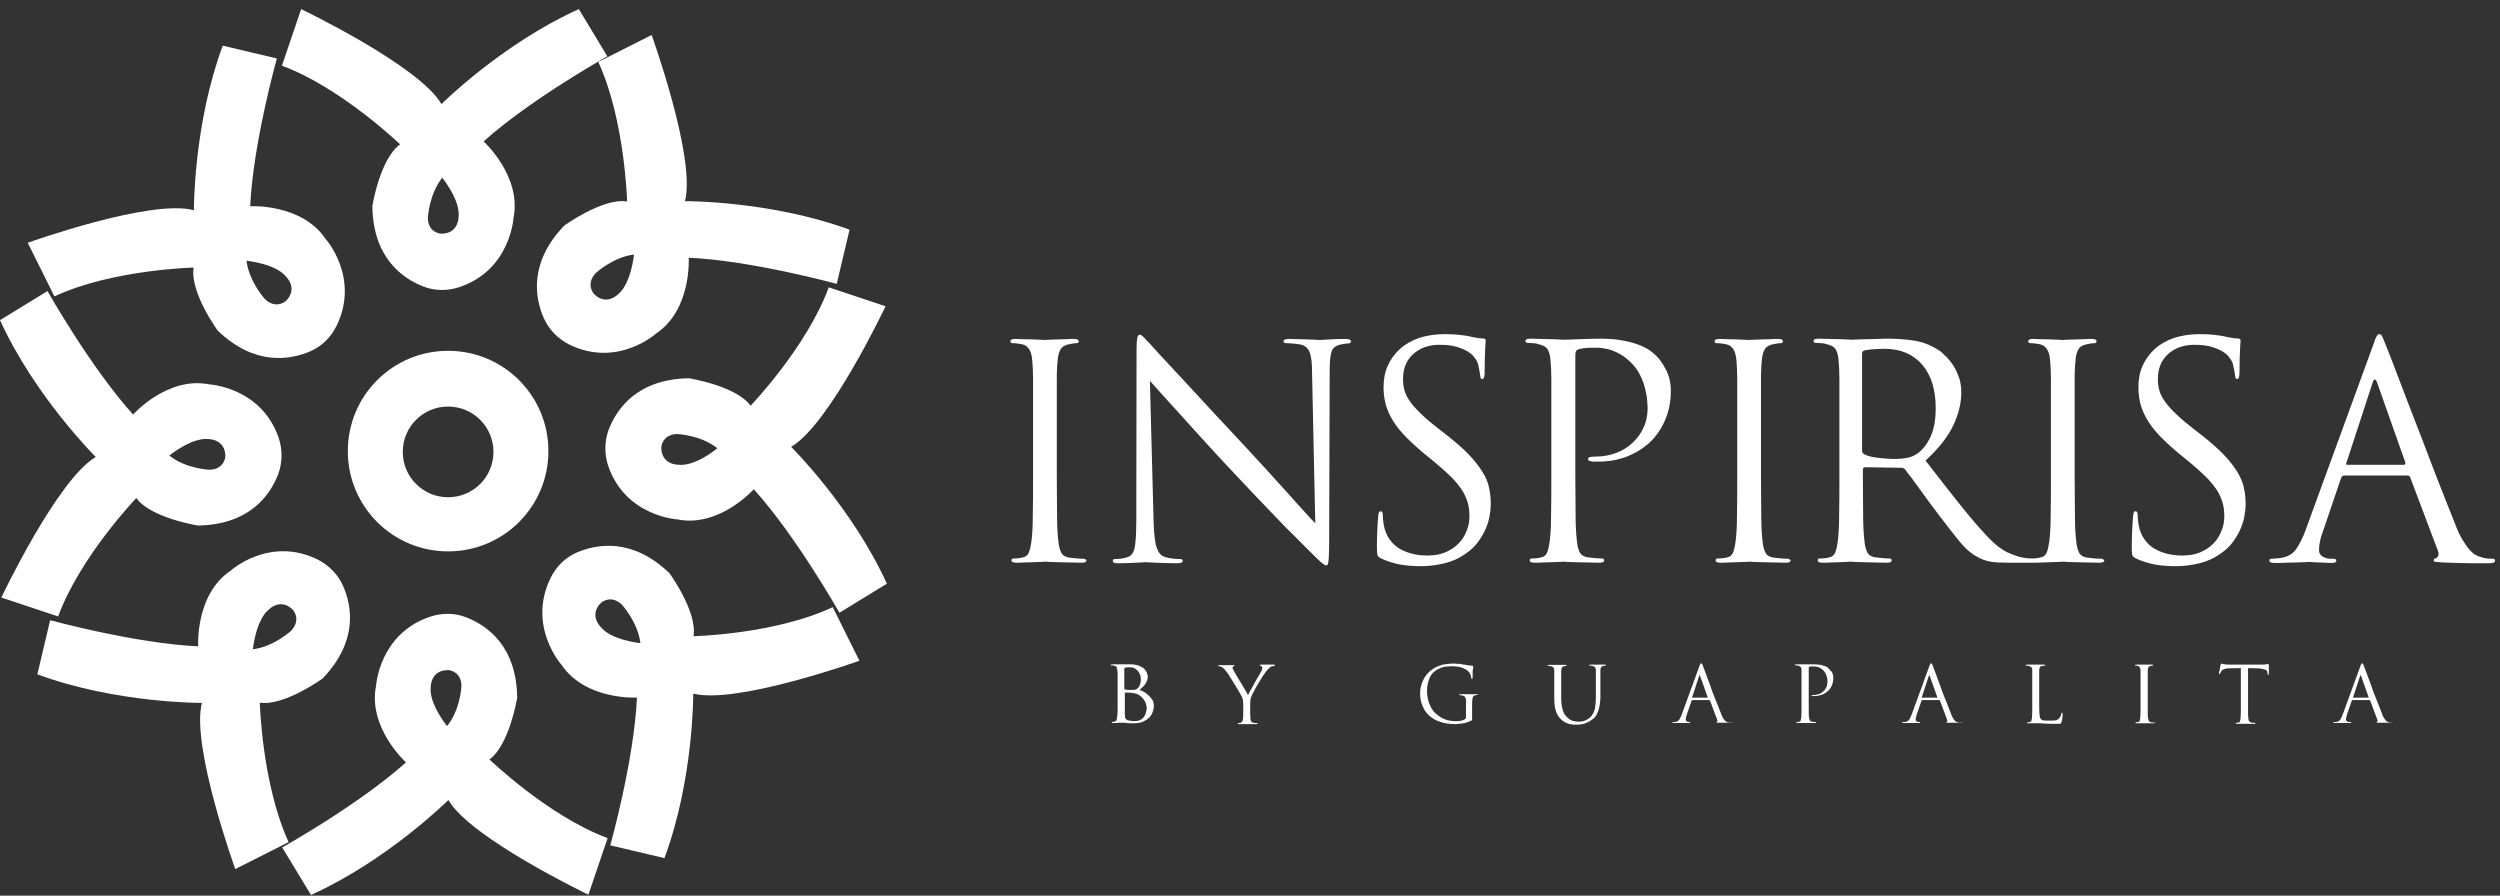 <svg width="254" height="91" viewBox="0 0 254 91" fill="none" xmlns="http://www.w3.org/2000/svg">
<rect x="0" y="0" width="254" height="91" fill="#333333" stroke="none"/>
<path d="M52.547 70.899C52.493 65.642 49.485 63.555 47.425 62.742C46.233 62.254 44.905 62.254 43.686 62.661C38.537 64.395 38.211 69.653 38.211 69.653C37.344 73.934 41.247 77.457 41.247 77.457C36.477 81.739 28.672 86.102 28.672 86.102L31.599 90.926C39.404 87.403 45.556 81.279 45.556 81.279C47.778 85.154 59.783 90.899 59.783 90.899L61.734 85.154C55.691 82.905 49.729 77.159 49.729 77.159C51.761 75.696 52.547 70.899 52.547 70.899ZM45.42 73.772C45.42 73.772 43.523 71.441 43.767 69.734C43.767 69.734 43.767 68.081 45.529 68.081C45.529 68.081 46.856 68.135 46.883 69.68C46.883 69.68 46.802 72.064 45.42 73.772Z" fill="white"/>
<path d="M37.832 20.926C37.886 26.184 40.894 28.27 42.954 29.084C44.146 29.571 45.474 29.571 46.694 29.165C51.843 27.43 52.168 22.173 52.168 22.173C53.035 17.891 49.133 14.368 49.133 14.368C53.902 10.086 61.707 5.723 61.707 5.723L58.808 0.926C51.003 4.449 44.851 10.574 44.851 10.574C42.602 6.672 30.596 0.926 30.596 0.926L28.645 6.672C34.688 8.921 40.65 14.666 40.65 14.666C38.591 16.157 37.832 20.926 37.832 20.926ZM44.932 18.054C44.932 18.054 46.829 20.384 46.585 22.092C46.585 22.092 46.585 23.745 44.824 23.745C44.824 23.745 43.496 23.691 43.469 22.146C43.469 22.146 43.577 19.761 44.932 18.054Z" fill="white"/>
<path d="M26.396 71.387C28.889 71.766 32.791 68.921 32.791 68.921C36.423 65.127 35.745 61.523 34.851 59.517C34.336 58.352 33.388 57.403 32.249 56.834C27.344 54.449 23.442 57.972 23.442 57.972C19.81 60.411 20.136 65.669 20.136 65.669C13.713 65.371 5.095 63.013 5.095 63.013L3.794 68.514C11.816 71.468 20.515 71.414 20.515 71.414C19.377 75.777 23.902 88.297 23.902 88.297L29.323 85.56C26.613 79.653 26.396 71.387 26.396 71.387ZM27.344 61.902C27.344 61.902 28.509 60.709 29.756 61.956C29.756 61.956 30.65 62.905 29.593 64.07C29.593 64.07 27.859 65.696 25.691 65.967C25.691 65.967 25.989 62.959 27.344 61.902Z" fill="white"/>
<path d="M63.713 20.466C61.219 20.086 57.317 22.932 57.317 22.932C53.686 26.726 54.363 30.33 55.258 32.336C55.772 33.501 56.721 34.449 57.859 35.018C62.764 37.403 66.667 33.88 66.667 33.88C70.298 31.441 69.973 26.184 69.973 26.184C76.396 26.482 85.013 28.84 85.013 28.84L86.314 23.338C78.293 20.384 69.594 20.439 69.594 20.439C70.732 16.075 66.206 3.555 66.206 3.555L60.786 6.292C63.496 12.173 63.713 20.466 63.713 20.466ZM62.764 29.924C62.764 29.924 61.599 31.116 60.352 29.869C60.352 29.869 59.458 28.921 60.515 27.756C60.515 27.756 62.249 26.13 64.417 25.858C64.417 25.858 64.119 28.867 62.764 29.924Z" fill="white"/>
<path d="M0.136 60.709L5.908 62.634C8.13 56.563 13.848 50.601 13.848 50.601C15.312 52.634 20.108 53.392 20.108 53.392C25.366 53.311 27.425 50.303 28.238 48.243C28.699 47.051 28.726 45.723 28.32 44.504C26.558 39.355 21.301 39.056 21.301 39.056C16.992 38.189 13.523 42.119 13.523 42.119C9.214 37.349 4.824 29.571 4.824 29.571L0 32.525C3.55 40.303 9.729 46.428 9.729 46.428C5.827 48.704 0.136 60.709 0.136 60.709ZM21.22 44.612C21.22 44.612 22.873 44.612 22.9 46.346C22.9 46.346 22.846 47.674 21.301 47.728C21.301 47.728 18.916 47.647 17.209 46.292C17.182 46.292 19.512 44.395 21.22 44.612Z" fill="white"/>
<path d="M89.973 31.116L84.201 29.192C81.978 35.262 76.26 41.224 76.26 41.224C74.797 39.192 70 38.433 70 38.433C64.743 38.514 62.683 41.523 61.87 43.582C61.409 44.775 61.382 46.102 61.789 47.322C63.55 52.471 68.808 52.769 68.808 52.769C73.089 53.636 76.585 49.707 76.585 49.707C80.894 54.476 85.285 62.254 85.285 62.254L90.108 59.3C86.558 51.523 80.379 45.398 80.379 45.398C84.282 43.148 89.973 31.116 89.973 31.116ZM68.862 47.214C68.862 47.214 67.209 47.214 67.182 45.479C67.182 45.479 67.236 44.151 68.781 44.097C68.781 44.097 71.165 44.178 72.873 45.533C72.927 45.533 70.596 47.457 68.862 47.214Z" fill="white"/>
<path d="M19.675 27.186C19.268 29.68 22.114 33.582 22.114 33.582C25.881 37.214 29.485 36.563 31.518 35.696C32.71 35.181 33.631 34.26 34.2 33.094C36.585 28.189 33.089 24.287 33.089 24.287C30.65 20.655 25.42 20.953 25.42 20.953C25.718 14.531 28.13 5.94 28.13 5.94L22.629 4.639C19.648 12.661 19.702 21.36 19.702 21.36C15.339 20.168 2.818 24.666 2.818 24.666L5.528 30.113C11.382 27.376 19.675 27.186 19.675 27.186ZM29.106 28.162C29.106 28.162 30.298 29.327 29.052 30.574C29.052 30.574 28.103 31.468 26.938 30.411C26.938 30.411 25.312 28.65 25.041 26.482C25.068 26.509 28.076 26.78 29.106 28.162Z" fill="white"/>
<path d="M70.461 64.639C70.867 62.146 68.022 58.243 68.022 58.243C64.255 54.612 60.65 55.262 58.618 56.13C57.425 56.644 56.504 57.566 55.935 58.731C53.55 63.636 57.046 67.539 57.046 67.539C59.485 71.17 64.716 70.872 64.716 70.872C64.417 77.295 62.005 85.886 62.005 85.886L67.507 87.186C70.488 79.165 70.434 70.466 70.434 70.466C74.797 71.604 87.317 67.132 87.317 67.132L84.607 61.685C78.753 64.449 70.461 64.639 70.461 64.639ZM61.003 63.663C61.003 63.663 59.81 62.498 61.057 61.252C61.057 61.252 62.005 60.357 63.171 61.414C63.171 61.414 64.797 63.176 65.068 65.344C65.041 65.344 62.06 65.046 61.003 63.663Z" fill="white"/>
<path d="M45.529 35.642C39.892 35.642 35.339 40.195 35.339 45.831C35.339 51.468 39.892 56.021 45.529 56.021C51.165 56.021 55.718 51.468 55.718 45.831C55.718 40.195 51.165 35.642 45.529 35.642ZM45.529 50.52C42.981 50.52 40.921 48.46 40.921 45.913C40.921 43.365 42.981 41.306 45.529 41.306C48.076 41.306 50.136 43.365 50.136 45.913C50.136 48.46 48.076 50.52 45.529 50.52Z" fill="white"/>
<path d="M110.054 56.766C109.919 56.766 109.702 56.766 109.431 56.739C109.16 56.712 108.916 56.685 108.699 56.658C108.238 56.604 107.94 56.414 107.805 56.116C107.669 55.818 107.561 55.438 107.534 55.005C107.453 54.354 107.398 53.487 107.398 52.349C107.398 51.211 107.371 49.937 107.371 48.474V43.189C107.371 42.024 107.371 41.075 107.371 40.316C107.371 39.585 107.371 38.989 107.371 38.528C107.371 38.067 107.371 37.715 107.398 37.444C107.398 37.173 107.425 36.929 107.453 36.685C107.48 36.17 107.588 35.764 107.751 35.493C107.913 35.222 108.184 35.059 108.591 34.978C108.78 34.951 108.916 34.923 109.024 34.896C109.133 34.896 109.241 34.869 109.35 34.869C109.512 34.869 109.593 34.815 109.593 34.68C109.593 34.517 109.431 34.436 109.106 34.436C108.889 34.436 108.618 34.436 108.293 34.463C107.967 34.463 107.669 34.49 107.371 34.49C107.073 34.49 106.802 34.517 106.585 34.517C106.341 34.517 106.206 34.544 106.179 34.544C106.152 34.544 106.016 34.544 105.772 34.517C105.528 34.517 105.284 34.49 104.986 34.49C104.688 34.49 104.363 34.463 104.011 34.463C103.658 34.463 103.387 34.436 103.144 34.436C102.818 34.436 102.656 34.517 102.656 34.68C102.656 34.788 102.737 34.869 102.9 34.869C103.008 34.869 103.144 34.869 103.333 34.896C103.523 34.923 103.686 34.951 103.848 34.978C104.471 35.113 104.824 35.682 104.878 36.658C104.905 36.902 104.905 37.146 104.932 37.417C104.932 37.688 104.959 38.04 104.959 38.501C104.959 38.962 104.959 39.558 104.959 40.289C104.959 41.021 104.959 41.997 104.959 43.162V48.447C104.959 49.883 104.959 51.184 104.932 52.322C104.932 53.46 104.878 54.354 104.797 54.978C104.742 55.411 104.661 55.791 104.553 56.089C104.444 56.387 104.228 56.577 103.929 56.631C103.794 56.658 103.631 56.712 103.469 56.712C103.306 56.739 103.171 56.739 103.008 56.739C102.845 56.739 102.764 56.794 102.764 56.929C102.764 57.092 102.927 57.173 103.252 57.173C103.469 57.173 103.74 57.173 104.065 57.146C104.39 57.146 104.688 57.119 104.986 57.119C105.284 57.119 105.555 57.092 105.772 57.092C106.016 57.092 106.125 57.065 106.179 57.065C106.206 57.065 106.341 57.065 106.585 57.092C106.802 57.092 107.1 57.119 107.453 57.119C107.805 57.119 108.184 57.146 108.618 57.146C109.051 57.146 109.458 57.173 109.892 57.173C110.217 57.173 110.379 57.092 110.379 56.929C110.298 56.821 110.217 56.766 110.054 56.766Z" fill="white"/>
<path d="M181.599 56.766C181.463 56.766 181.247 56.766 180.976 56.739C180.705 56.712 180.461 56.685 180.244 56.658C179.783 56.604 179.485 56.414 179.35 56.116C179.214 55.818 179.106 55.438 179.079 55.005C178.997 54.354 178.943 53.487 178.943 52.349C178.943 51.211 178.916 49.937 178.916 48.474V43.189C178.916 42.024 178.916 41.075 178.916 40.316C178.916 39.585 178.916 38.989 178.916 38.528C178.916 38.067 178.916 37.715 178.943 37.444C178.943 37.173 178.97 36.929 178.997 36.685C179.024 36.17 179.133 35.764 179.295 35.493C179.458 35.222 179.729 35.059 180.135 34.978C180.325 34.951 180.461 34.923 180.569 34.896C180.677 34.896 180.786 34.869 180.894 34.869C181.057 34.869 181.138 34.815 181.138 34.68C181.138 34.517 180.976 34.436 180.65 34.436C180.434 34.436 180.163 34.436 179.837 34.463C179.512 34.463 179.214 34.49 178.916 34.49C178.618 34.49 178.347 34.517 178.13 34.517C177.886 34.517 177.751 34.544 177.724 34.544C177.696 34.544 177.561 34.544 177.317 34.517C177.073 34.517 176.829 34.49 176.531 34.49C176.233 34.49 175.908 34.463 175.555 34.463C175.203 34.463 174.932 34.436 174.688 34.436C174.363 34.436 174.2 34.517 174.2 34.68C174.2 34.788 174.282 34.869 174.444 34.869C174.553 34.869 174.688 34.869 174.878 34.896C175.068 34.923 175.23 34.951 175.393 34.978C176.016 35.113 176.368 35.682 176.423 36.658C176.45 36.902 176.45 37.146 176.477 37.417C176.477 37.688 176.504 38.04 176.504 38.501C176.504 38.962 176.504 39.558 176.504 40.289C176.504 41.021 176.504 41.997 176.504 43.162V48.447C176.504 49.883 176.504 51.184 176.477 52.322C176.477 53.46 176.423 54.354 176.341 54.978C176.287 55.411 176.206 55.791 176.097 56.089C175.989 56.387 175.772 56.577 175.474 56.631C175.339 56.658 175.176 56.712 175.013 56.712C174.851 56.739 174.715 56.739 174.553 56.739C174.39 56.739 174.309 56.794 174.309 56.929C174.309 57.092 174.471 57.173 174.797 57.173C175.013 57.173 175.284 57.173 175.61 57.146C175.935 57.146 176.233 57.119 176.531 57.119C176.829 57.119 177.1 57.092 177.317 57.092C177.561 57.092 177.696 57.065 177.724 57.065C177.751 57.065 177.886 57.065 178.13 57.092C178.374 57.092 178.645 57.119 178.997 57.119C179.35 57.119 179.729 57.146 180.163 57.146C180.596 57.146 181.003 57.173 181.436 57.173C181.761 57.173 181.924 57.092 181.924 56.929C181.816 56.821 181.761 56.766 181.599 56.766Z" fill="white"/>
<path d="M213.469 56.766C213.333 56.766 213.116 56.766 212.845 56.739C212.574 56.712 212.331 56.685 212.114 56.658C211.653 56.604 211.355 56.414 211.219 56.116C211.084 55.818 210.976 55.438 210.948 55.005C210.867 54.354 210.813 53.487 210.813 52.349C210.813 51.211 210.786 49.937 210.786 48.474V43.189C210.786 42.024 210.786 41.075 210.786 40.316C210.786 39.585 210.786 38.989 210.786 38.528C210.786 38.067 210.786 37.715 210.813 37.444C210.813 37.173 210.84 36.929 210.867 36.685C210.894 36.17 211.003 35.764 211.165 35.493C211.328 35.222 211.599 35.059 212.005 34.978C212.195 34.951 212.331 34.923 212.439 34.896C212.547 34.896 212.656 34.869 212.764 34.869C212.927 34.869 213.008 34.815 213.008 34.68C213.008 34.517 212.845 34.436 212.52 34.436C212.303 34.436 212.032 34.436 211.707 34.463C211.382 34.463 211.084 34.49 210.786 34.49C210.488 34.49 210.217 34.517 210 34.517C209.756 34.517 209.621 34.544 209.593 34.544C209.566 34.544 209.431 34.544 209.187 34.517C208.943 34.517 208.699 34.49 208.401 34.49C208.103 34.49 207.778 34.463 207.425 34.463C207.073 34.463 206.802 34.436 206.558 34.436C206.233 34.436 206.07 34.517 206.07 34.68C206.07 34.788 206.152 34.869 206.314 34.869C206.423 34.869 206.558 34.869 206.748 34.896C206.938 34.923 207.1 34.951 207.263 34.978C207.886 35.113 208.238 35.682 208.293 36.658C208.32 36.902 208.32 37.146 208.347 37.417C208.347 37.688 208.374 38.04 208.374 38.501C208.374 38.962 208.374 39.558 208.374 40.289C208.374 41.021 208.374 41.997 208.374 43.162V48.447C208.374 49.883 208.374 51.184 208.347 52.322C208.347 53.46 208.293 54.354 208.211 54.978C208.157 55.411 208.076 55.791 207.967 56.089C207.859 56.387 207.642 56.577 207.344 56.631C207.209 56.658 207.046 56.712 206.883 56.712C206.775 56.739 206.667 56.739 206.558 56.739C206.477 56.739 206.396 56.739 206.314 56.739C206.125 56.739 205.881 56.712 205.583 56.658C205.203 56.604 204.688 56.441 204.065 56.17C203.442 55.899 202.71 55.357 201.897 54.49C201.003 53.541 200.054 52.43 199.024 51.13C197.994 49.829 196.856 48.392 195.637 46.794C196.992 45.547 197.913 44.354 198.455 43.216C198.997 42.078 199.268 40.967 199.268 39.829C199.268 39.314 199.187 38.826 199.051 38.392C198.889 37.959 198.726 37.552 198.509 37.227C198.293 36.875 198.076 36.604 197.832 36.333C197.588 36.089 197.371 35.899 197.209 35.737C196.396 35.167 195.528 34.788 194.58 34.625C193.631 34.463 192.656 34.409 191.707 34.409C191.463 34.409 191.165 34.409 190.813 34.436C190.461 34.436 190.081 34.463 189.702 34.463C189.322 34.463 188.997 34.49 188.699 34.49C188.401 34.49 188.211 34.517 188.13 34.517C188.103 34.517 187.967 34.517 187.724 34.49C187.48 34.49 187.209 34.463 186.883 34.463C186.558 34.463 186.206 34.436 185.826 34.436C185.447 34.436 185.095 34.409 184.742 34.409C184.417 34.409 184.255 34.49 184.255 34.653C184.255 34.761 184.336 34.842 184.499 34.842C184.634 34.842 184.824 34.842 185.013 34.869C185.23 34.869 185.393 34.896 185.501 34.951C186.016 35.059 186.341 35.222 186.504 35.493C186.667 35.764 186.775 36.143 186.802 36.658C186.829 36.902 186.829 37.146 186.856 37.417C186.856 37.688 186.883 38.04 186.883 38.501C186.883 38.962 186.883 39.558 186.883 40.289C186.883 41.021 186.883 41.997 186.883 43.162V48.447C186.883 49.883 186.883 51.184 186.856 52.322C186.856 53.46 186.802 54.354 186.721 54.978C186.667 55.411 186.585 55.791 186.477 56.089C186.368 56.387 186.152 56.577 185.854 56.631C185.718 56.658 185.555 56.712 185.393 56.712C185.23 56.739 185.095 56.739 184.932 56.739C184.77 56.739 184.688 56.794 184.688 56.929C184.688 57.092 184.851 57.173 185.176 57.173C185.393 57.173 185.664 57.173 185.989 57.146C186.314 57.146 186.612 57.119 186.91 57.119C187.209 57.119 187.561 57.092 187.995 57.065C188.022 57.065 188.157 57.065 188.401 57.092C188.645 57.092 188.916 57.119 189.268 57.119C189.621 57.119 190 57.146 190.434 57.146C190.867 57.146 191.274 57.173 191.707 57.173C192.032 57.173 192.195 57.092 192.195 56.929C192.195 56.821 192.114 56.739 191.951 56.739C191.816 56.739 191.599 56.739 191.328 56.712C191.057 56.685 190.813 56.658 190.596 56.631C190.135 56.577 189.837 56.387 189.702 56.089C189.566 55.791 189.458 55.411 189.431 54.978C189.35 54.327 189.295 53.46 189.295 52.322C189.295 51.184 189.268 49.91 189.268 48.447V47.715C189.268 47.552 189.35 47.471 189.485 47.471L193.198 47.525C193.333 47.525 193.469 47.579 193.577 47.715C193.713 47.905 193.902 48.176 194.173 48.501C194.417 48.826 194.688 49.205 194.986 49.612C195.284 50.018 195.583 50.425 195.908 50.886C196.233 51.319 196.558 51.753 196.883 52.186C197.751 53.325 198.482 54.273 199.079 55.005C199.675 55.737 200.298 56.279 200.948 56.604C201.328 56.821 201.761 56.983 202.222 57.065C202.683 57.146 203.333 57.173 204.173 57.173H206.314C206.423 57.173 206.504 57.173 206.585 57.173C206.612 57.173 206.639 57.173 206.667 57.173C206.883 57.173 207.154 57.173 207.48 57.146C207.805 57.146 208.103 57.119 208.401 57.119C208.699 57.119 208.97 57.092 209.187 57.092C209.431 57.092 209.539 57.065 209.593 57.065C209.621 57.065 209.756 57.065 210 57.092C210.217 57.092 210.515 57.119 210.867 57.119C211.219 57.119 211.599 57.146 212.032 57.146C212.466 57.146 212.873 57.173 213.306 57.173C213.631 57.173 213.794 57.092 213.794 56.929C213.686 56.821 213.631 56.766 213.469 56.766ZM194.824 46.062C194.471 46.306 194.119 46.468 193.713 46.523C193.306 46.604 192.927 46.631 192.574 46.631C191.924 46.631 191.274 46.577 190.65 46.495C190.027 46.414 189.621 46.279 189.404 46.143C189.268 46.062 189.187 45.953 189.187 45.791V35.953C189.187 35.764 189.268 35.655 189.431 35.601C189.593 35.574 189.864 35.52 190.217 35.493C190.569 35.466 190.976 35.438 191.463 35.438C193.089 35.438 194.363 35.98 195.284 37.037C196.206 38.094 196.667 39.585 196.667 41.455C196.667 42.593 196.504 43.569 196.152 44.354C195.799 45.113 195.366 45.682 194.824 46.062Z" fill="white"/>
<path d="M136.667 34.436C136.043 34.436 135.501 34.463 135.041 34.49C134.58 34.517 134.255 34.544 134.119 34.544C134.038 34.544 133.902 34.544 133.686 34.517C133.469 34.517 133.225 34.49 132.927 34.49C132.629 34.49 132.331 34.463 132.005 34.463C131.68 34.463 131.328 34.436 131.003 34.436C130.596 34.436 130.406 34.517 130.406 34.653C130.406 34.788 130.488 34.869 130.65 34.869C130.759 34.869 130.976 34.869 131.274 34.896C131.572 34.923 131.843 34.951 132.141 35.005C132.602 35.113 132.9 35.384 133.062 35.791C133.225 36.197 133.306 36.875 133.306 37.877L133.631 53.162C133.387 52.918 133.008 52.539 132.52 51.97C132.005 51.428 131.436 50.777 130.786 50.045C130.135 49.314 129.404 48.555 128.672 47.715C127.913 46.902 127.182 46.089 126.423 45.276C125.257 44.029 124.119 42.81 123.035 41.644C121.951 40.452 120.948 39.395 120.081 38.447C119.187 37.498 118.482 36.712 117.886 36.089C117.317 35.466 116.965 35.086 116.856 34.951C116.694 34.788 116.504 34.598 116.287 34.354C116.07 34.111 115.908 34.002 115.799 34.002C115.691 34.002 115.583 34.111 115.555 34.327C115.501 34.544 115.474 34.924 115.474 35.52L115.447 52.755C115.447 54.111 115.393 55.086 115.284 55.628C115.176 56.17 114.932 56.495 114.553 56.604C114.336 56.685 114.092 56.739 113.848 56.766C113.604 56.794 113.415 56.794 113.306 56.794C113.144 56.794 113.062 56.848 113.062 56.983C113.062 57.146 113.225 57.227 113.55 57.227C114.228 57.227 114.851 57.2 115.393 57.173C115.935 57.146 116.287 57.119 116.423 57.119C116.558 57.119 116.911 57.146 117.48 57.173C118.049 57.2 118.753 57.227 119.621 57.227C119.973 57.227 120.163 57.146 120.163 56.983C120.163 56.875 120.081 56.794 119.919 56.794C119.783 56.794 119.566 56.794 119.268 56.766C118.97 56.739 118.699 56.685 118.401 56.604C118.211 56.55 118.022 56.441 117.886 56.306C117.751 56.17 117.642 55.953 117.534 55.682C117.425 55.411 117.371 55.059 117.317 54.653C117.263 54.246 117.236 53.731 117.209 53.108L116.829 38.691C117.073 38.962 117.453 39.395 117.967 39.964C118.482 40.533 119.106 41.211 119.81 41.997C120.515 42.783 121.274 43.623 122.114 44.544C122.954 45.466 123.794 46.387 124.688 47.336C125.501 48.203 126.341 49.097 127.209 50.018C128.103 50.94 128.916 51.807 129.675 52.593C130.434 53.379 131.084 54.056 131.626 54.571C132.168 55.113 132.466 55.411 132.547 55.493C132.954 55.899 133.279 56.224 133.523 56.468C133.767 56.712 133.984 56.902 134.146 57.065C134.309 57.2 134.444 57.308 134.526 57.363C134.607 57.417 134.688 57.444 134.742 57.444C134.797 57.444 134.851 57.417 134.878 57.39C134.905 57.363 134.932 57.254 134.959 57.119C134.986 56.983 134.986 56.766 135.013 56.495C135.013 56.224 135.041 55.818 135.041 55.33L135.095 37.688C135.095 36.794 135.149 36.143 135.284 35.737C135.393 35.357 135.718 35.113 136.206 35.005C136.396 34.978 136.531 34.951 136.639 34.923C136.748 34.923 136.856 34.896 136.938 34.896C137.154 34.896 137.263 34.815 137.263 34.68C137.209 34.49 137.019 34.436 136.667 34.436Z" fill="white"/>
<path d="M150.623 47.959C150.298 47.417 149.837 46.821 149.268 46.224C148.699 45.628 147.967 44.978 147.073 44.273L146.233 43.623C145.501 43.054 144.905 42.566 144.444 42.105C143.984 41.672 143.604 41.265 143.306 40.858C143.035 40.479 142.818 40.1 142.71 39.72C142.602 39.341 142.547 38.962 142.547 38.528C142.547 37.417 142.9 36.577 143.604 35.953C144.309 35.33 145.203 35.032 146.233 35.032C146.91 35.032 147.48 35.086 147.94 35.222C148.401 35.357 148.78 35.52 149.079 35.682C149.377 35.872 149.593 36.035 149.729 36.224C149.864 36.414 149.973 36.523 150 36.604C150.108 36.766 150.19 37.01 150.244 37.336C150.325 37.661 150.352 37.932 150.379 38.094C150.406 38.203 150.406 38.311 150.434 38.392C150.461 38.474 150.515 38.501 150.623 38.501C150.759 38.501 150.84 38.257 150.84 37.796C150.84 36.766 150.867 36.008 150.894 35.493C150.921 34.978 150.948 34.68 150.948 34.598C150.948 34.463 150.84 34.382 150.65 34.382C150.542 34.382 150.406 34.382 150.244 34.354C150.081 34.327 149.864 34.3 149.593 34.246C149.214 34.138 148.808 34.083 148.347 34.029C147.886 33.975 147.371 33.948 146.802 33.948C145.826 33.948 144.986 34.083 144.2 34.327C143.442 34.598 142.791 34.951 142.249 35.438C141.707 35.926 141.301 36.495 141.003 37.146C140.705 37.796 140.569 38.555 140.569 39.341C140.569 39.856 140.623 40.371 140.732 40.858C140.84 41.346 141.03 41.861 141.328 42.403C141.626 42.945 142.005 43.487 142.52 44.056C143.035 44.625 143.686 45.222 144.471 45.899L145.826 47.01C146.477 47.552 147.019 48.04 147.453 48.474C147.886 48.907 148.238 49.341 148.509 49.747C148.78 50.154 148.97 50.587 149.106 51.021C149.241 51.455 149.295 51.943 149.295 52.457C149.295 52.945 149.214 53.433 149.024 53.894C148.835 54.382 148.591 54.815 148.238 55.167C147.886 55.547 147.453 55.845 146.91 56.089C146.368 56.333 145.745 56.441 145.013 56.441C144.499 56.441 144.011 56.387 143.55 56.279C143.062 56.17 142.629 55.98 142.222 55.764C141.816 55.52 141.463 55.194 141.192 54.815C140.921 54.436 140.705 53.948 140.596 53.379C140.569 53.162 140.542 52.945 140.515 52.755C140.515 52.566 140.488 52.403 140.488 52.268C140.488 52.051 140.406 51.943 140.271 51.943C140.135 51.943 140.054 52.105 140.027 52.43C140 52.674 139.973 53.081 139.946 53.623C139.919 54.192 139.892 54.842 139.892 55.601C139.892 56.008 139.919 56.279 139.946 56.387C139.973 56.523 140.108 56.631 140.325 56.739C140.948 57.037 141.599 57.227 142.276 57.363C142.954 57.471 143.658 57.525 144.363 57.525C145.176 57.525 145.989 57.417 146.775 57.227C147.561 57.037 148.266 56.712 148.916 56.252C149.431 55.899 149.864 55.493 150.19 55.032C150.515 54.571 150.786 54.138 150.976 53.65C151.165 53.189 151.301 52.755 151.355 52.322C151.436 51.888 151.463 51.536 151.463 51.238C151.463 50.642 151.409 50.073 151.274 49.504C151.192 49.07 150.976 48.501 150.623 47.959Z" fill="white"/>
<path d="M227.317 47.959C226.992 47.417 226.531 46.821 225.962 46.224C225.393 45.628 224.661 44.978 223.767 44.273L222.927 43.623C222.195 43.054 221.599 42.566 221.138 42.105C220.677 41.672 220.298 41.265 220 40.858C219.729 40.479 219.512 40.1 219.404 39.72C219.295 39.341 219.241 38.962 219.241 38.528C219.241 37.417 219.593 36.577 220.298 35.953C221.003 35.33 221.897 35.032 222.927 35.032C223.604 35.032 224.173 35.086 224.634 35.222C225.095 35.357 225.474 35.52 225.772 35.682C226.07 35.872 226.287 36.035 226.423 36.224C226.558 36.414 226.667 36.523 226.694 36.604C226.802 36.766 226.883 37.01 226.938 37.336C227.019 37.661 227.046 37.932 227.073 38.094C227.1 38.203 227.1 38.311 227.127 38.392C227.154 38.474 227.209 38.501 227.317 38.501C227.452 38.501 227.534 38.257 227.534 37.796C227.534 36.766 227.561 36.008 227.588 35.493C227.615 34.978 227.642 34.68 227.642 34.598C227.642 34.463 227.534 34.382 227.344 34.382C227.236 34.382 227.1 34.382 226.938 34.354C226.775 34.327 226.558 34.3 226.287 34.246C225.908 34.138 225.501 34.083 225.041 34.029C224.58 33.975 224.065 33.948 223.496 33.948C222.52 33.948 221.68 34.083 220.894 34.327C220.135 34.598 219.485 34.951 218.943 35.438C218.401 35.926 217.994 36.495 217.696 37.146C217.398 37.796 217.263 38.555 217.263 39.341C217.263 39.856 217.317 40.371 217.425 40.858C217.534 41.346 217.723 41.861 218.022 42.403C218.32 42.945 218.699 43.487 219.214 44.056C219.729 44.625 220.379 45.222 221.165 45.899L222.52 47.01C223.171 47.552 223.713 48.04 224.146 48.474C224.58 48.907 224.932 49.341 225.203 49.747C225.474 50.154 225.664 50.587 225.799 51.021C225.935 51.455 225.989 51.943 225.989 52.457C225.989 52.945 225.908 53.433 225.718 53.894C225.528 54.382 225.284 54.815 224.932 55.167C224.58 55.547 224.146 55.845 223.604 56.089C223.062 56.333 222.439 56.441 221.707 56.441C221.192 56.441 220.705 56.387 220.244 56.279C219.756 56.17 219.322 55.98 218.916 55.764C218.509 55.52 218.157 55.194 217.886 54.815C217.615 54.436 217.398 53.948 217.29 53.379C217.263 53.162 217.236 52.945 217.209 52.755C217.209 52.566 217.181 52.403 217.181 52.268C217.181 52.051 217.1 51.943 216.965 51.943C216.829 51.943 216.748 52.105 216.721 52.43C216.694 52.674 216.667 53.081 216.639 53.623C216.612 54.192 216.585 54.842 216.585 55.601C216.585 56.008 216.612 56.279 216.639 56.387C216.667 56.523 216.802 56.631 217.019 56.739C217.642 57.037 218.293 57.227 218.97 57.363C219.648 57.471 220.352 57.525 221.057 57.525C221.87 57.525 222.683 57.417 223.469 57.227C224.255 57.037 224.959 56.712 225.61 56.252C226.125 55.899 226.558 55.493 226.883 55.032C227.209 54.571 227.48 54.138 227.669 53.65C227.859 53.189 227.994 52.755 228.049 52.322C228.13 51.888 228.157 51.536 228.157 51.238C228.157 50.642 228.103 50.073 227.967 49.504C227.886 49.07 227.642 48.501 227.317 47.959Z" fill="white"/>
<path d="M168.266 36.143C168.157 36.035 167.967 35.872 167.724 35.682C167.48 35.493 167.154 35.303 166.694 35.113C166.26 34.924 165.718 34.761 165.041 34.625C164.39 34.49 163.577 34.409 162.656 34.409C161.951 34.409 161.219 34.436 160.488 34.463C159.756 34.49 159.214 34.517 158.862 34.517C158.808 34.517 158.645 34.517 158.428 34.49C158.184 34.49 157.913 34.463 157.588 34.463C157.263 34.463 156.91 34.436 156.531 34.436C156.152 34.436 155.799 34.409 155.474 34.409C155.149 34.409 154.986 34.49 154.986 34.653C154.986 34.761 155.068 34.842 155.23 34.842C155.366 34.842 155.555 34.842 155.745 34.869C155.962 34.869 156.125 34.896 156.233 34.951C156.748 35.059 157.073 35.222 157.236 35.493C157.398 35.764 157.507 36.143 157.534 36.658C157.561 36.902 157.561 37.146 157.588 37.417C157.588 37.688 157.615 38.04 157.615 38.501C157.615 38.962 157.615 39.558 157.615 40.289C157.615 41.021 157.615 41.997 157.615 43.162V48.447C157.615 49.883 157.615 51.184 157.588 52.322C157.588 53.46 157.534 54.354 157.453 54.978C157.398 55.411 157.317 55.791 157.209 56.089C157.1 56.387 156.883 56.577 156.585 56.631C156.45 56.658 156.287 56.712 156.125 56.712C155.962 56.739 155.826 56.739 155.664 56.739C155.501 56.739 155.42 56.794 155.42 56.929C155.42 57.092 155.583 57.173 155.908 57.173C156.125 57.173 156.396 57.173 156.721 57.146C157.046 57.146 157.344 57.119 157.642 57.119C157.94 57.119 158.211 57.092 158.428 57.092C158.645 57.092 158.78 57.065 158.78 57.065C158.808 57.065 158.943 57.065 159.187 57.092C159.404 57.092 159.702 57.119 160.054 57.119C160.406 57.119 160.786 57.146 161.219 57.146C161.653 57.146 162.06 57.173 162.493 57.173C162.818 57.173 162.981 57.092 162.981 56.929C162.981 56.821 162.9 56.739 162.737 56.739C162.602 56.739 162.385 56.739 162.114 56.712C161.843 56.685 161.599 56.658 161.382 56.631C160.921 56.577 160.623 56.387 160.488 56.089C160.352 55.791 160.244 55.411 160.217 54.978C160.135 54.327 160.081 53.46 160.081 52.322C160.081 51.184 160.054 49.91 160.054 48.447V36.089C160.054 35.764 160.135 35.574 160.298 35.52C160.434 35.466 160.623 35.411 160.867 35.384C161.084 35.357 161.355 35.33 161.599 35.33C161.789 35.33 162.032 35.33 162.331 35.33C162.629 35.33 162.954 35.384 163.333 35.466C163.713 35.547 164.092 35.709 164.499 35.926C164.905 36.143 165.312 36.441 165.718 36.848C166.125 37.254 166.423 37.661 166.639 38.121C166.856 38.555 167.019 38.989 167.127 39.422C167.236 39.856 167.317 40.235 167.344 40.587C167.371 40.94 167.398 41.238 167.398 41.482C167.398 42.186 167.263 42.837 166.992 43.433C166.721 44.029 166.341 44.544 165.881 44.978C165.42 45.411 164.878 45.764 164.228 46.008C163.577 46.252 162.9 46.387 162.168 46.387C161.843 46.387 161.626 46.414 161.518 46.441C161.409 46.468 161.355 46.55 161.355 46.658C161.355 46.739 161.382 46.794 161.463 46.821C161.545 46.848 161.599 46.875 161.68 46.875C161.761 46.902 161.87 46.902 162.005 46.902C162.141 46.902 162.249 46.902 162.331 46.902C163.387 46.902 164.39 46.739 165.284 46.387C166.179 46.035 166.965 45.547 167.642 44.923C168.293 44.3 168.808 43.541 169.187 42.647C169.566 41.753 169.756 40.804 169.756 39.72C169.756 38.907 169.593 38.203 169.268 37.579C168.943 36.956 168.618 36.468 168.266 36.143Z" fill="white"/>
<path d="M253.225 56.766C253.062 56.766 252.873 56.766 252.656 56.739C252.439 56.712 252.222 56.658 252.005 56.577C251.843 56.55 251.68 56.468 251.49 56.36C251.301 56.252 251.111 56.089 250.894 55.845C250.677 55.601 250.461 55.276 250.19 54.842C249.919 54.409 249.675 53.867 249.431 53.216C249.133 52.457 248.753 51.509 248.293 50.344C247.832 49.205 247.371 47.986 246.883 46.712C246.396 45.438 245.908 44.138 245.393 42.837C244.878 41.536 244.444 40.344 244.011 39.233C243.604 38.148 243.252 37.227 242.954 36.468C242.656 35.709 242.466 35.249 242.385 35.032C242.195 34.571 242.087 34.273 242.005 34.138C241.924 34.002 241.843 33.948 241.734 33.948C241.626 33.948 241.545 34.029 241.463 34.165C241.382 34.3 241.247 34.625 241.084 35.14L234.255 53.84C233.984 54.598 233.658 55.249 233.306 55.764C232.954 56.279 232.439 56.577 231.734 56.685C231.626 56.712 231.463 56.712 231.274 56.739C231.084 56.739 230.948 56.766 230.84 56.766C230.65 56.766 230.569 56.821 230.569 56.956C230.569 57.119 230.759 57.2 231.138 57.2C231.49 57.2 231.87 57.2 232.222 57.173C232.574 57.173 232.927 57.146 233.252 57.146C233.577 57.146 233.848 57.119 234.092 57.119C234.336 57.119 234.471 57.092 234.553 57.092C234.634 57.092 234.77 57.092 234.959 57.119C235.149 57.119 235.366 57.146 235.583 57.146C235.799 57.146 236.043 57.173 236.287 57.173C236.531 57.173 236.748 57.2 236.91 57.2C237.209 57.2 237.371 57.119 237.371 56.956C237.371 56.848 237.263 56.766 237.073 56.766H236.748C236.477 56.766 236.233 56.685 235.989 56.55C235.745 56.414 235.61 56.197 235.61 55.899C235.61 55.33 235.745 54.653 236.043 53.894L237.859 48.555C237.913 48.392 238.022 48.311 238.157 48.311H244.607C244.715 48.311 244.824 48.365 244.878 48.501L247.669 55.899C247.778 56.143 247.778 56.333 247.723 56.468C247.669 56.604 247.588 56.685 247.48 56.712C247.344 56.739 247.263 56.821 247.263 56.929C247.263 57.037 247.344 57.092 247.507 57.092C247.669 57.092 247.886 57.119 248.157 57.146C248.672 57.173 249.187 57.173 249.702 57.2C250.217 57.2 250.677 57.227 251.111 57.227C251.545 57.227 251.924 57.227 252.222 57.227C252.52 57.227 252.737 57.227 252.873 57.227C253.035 57.227 253.171 57.2 253.306 57.173C253.415 57.146 253.496 57.065 253.496 56.983C253.523 56.821 253.415 56.766 253.225 56.766ZM244.228 47.227H238.482C238.374 47.227 238.32 47.146 238.401 47.01L241.057 38.88C241.192 38.447 241.355 38.447 241.518 38.88L244.39 47.01C244.39 47.146 244.336 47.227 244.228 47.227Z" fill="white"/>
<path d="M116.721 70.669C116.585 70.533 116.422 70.425 116.26 70.317C116.097 70.235 115.935 70.154 115.772 70.1C115.88 70.018 115.989 69.91 116.07 69.829C116.179 69.72 116.26 69.639 116.341 69.531C116.422 69.422 116.477 69.287 116.531 69.178C116.585 69.043 116.612 68.907 116.612 68.745C116.612 68.636 116.585 68.528 116.531 68.365C116.477 68.23 116.395 68.094 116.26 67.959C116.124 67.823 115.962 67.742 115.718 67.634C115.501 67.552 115.203 67.498 114.878 67.498C114.688 67.498 114.498 67.498 114.336 67.498C114.173 67.498 114.038 67.498 113.929 67.498C113.929 67.498 113.875 67.498 113.821 67.498C113.767 67.498 113.685 67.498 113.577 67.498C113.496 67.498 113.387 67.498 113.279 67.498C113.17 67.498 113.062 67.498 112.981 67.498C112.899 67.498 112.845 67.525 112.845 67.552C112.845 67.579 112.872 67.606 112.899 67.606C112.927 67.606 112.981 67.606 113.035 67.606C113.089 67.606 113.143 67.606 113.17 67.634C113.306 67.661 113.387 67.688 113.441 67.769C113.469 67.85 113.496 67.959 113.523 68.094C113.523 68.148 113.523 68.23 113.55 68.284C113.55 68.365 113.55 68.447 113.55 68.582C113.55 68.718 113.55 68.853 113.55 69.043C113.55 69.233 113.55 69.476 113.55 69.775V71.157C113.55 71.536 113.55 71.888 113.55 72.186C113.55 72.485 113.523 72.701 113.496 72.864C113.469 72.972 113.469 73.081 113.441 73.162C113.414 73.243 113.36 73.298 113.279 73.298C113.252 73.298 113.198 73.325 113.143 73.325C113.089 73.325 113.062 73.352 113.008 73.352C112.954 73.352 112.954 73.379 112.954 73.406C112.954 73.46 113.008 73.46 113.089 73.46C113.17 73.46 113.225 73.46 113.333 73.46C113.414 73.46 113.496 73.46 113.604 73.433C113.685 73.433 113.767 73.433 113.821 73.433C113.875 73.433 113.929 73.433 113.929 73.433C113.956 73.433 114.011 73.433 114.119 73.433C114.227 73.433 114.336 73.433 114.471 73.46C114.607 73.46 114.742 73.487 114.878 73.487C115.013 73.487 115.122 73.487 115.176 73.487C115.528 73.487 115.826 73.433 116.07 73.352C116.314 73.243 116.531 73.108 116.721 72.945C116.883 72.783 117.019 72.593 117.1 72.376C117.181 72.159 117.235 71.943 117.235 71.726C117.235 71.509 117.181 71.292 117.1 71.129C116.992 70.967 116.856 70.804 116.721 70.669ZM114.254 67.905C114.254 67.877 114.282 67.85 114.363 67.823C114.444 67.823 114.498 67.796 114.58 67.796C114.661 67.796 114.715 67.796 114.769 67.796C114.986 67.796 115.149 67.823 115.284 67.905C115.42 67.986 115.555 68.094 115.637 68.203C115.718 68.311 115.799 68.447 115.853 68.609C115.908 68.772 115.908 68.907 115.908 69.07C115.908 69.26 115.88 69.422 115.826 69.558C115.772 69.693 115.691 69.802 115.609 69.91C115.528 69.991 115.42 70.073 115.311 70.073C115.203 70.1 115.04 70.1 114.796 70.1C114.634 70.1 114.525 70.1 114.444 70.073C114.363 70.073 114.309 70.046 114.282 70.046C114.254 70.046 114.227 70.018 114.227 69.964V67.905H114.254ZM116.341 72.647C116.26 72.81 116.179 72.918 116.043 73.027C115.935 73.108 115.799 73.189 115.664 73.216C115.528 73.243 115.393 73.27 115.257 73.27C115.176 73.27 115.067 73.27 114.932 73.243C114.796 73.243 114.661 73.189 114.553 73.162C114.498 73.135 114.444 73.108 114.417 73.081C114.39 73.054 114.363 73.027 114.336 72.972C114.309 72.945 114.309 72.891 114.309 72.81C114.309 72.756 114.309 72.674 114.282 72.566C114.282 72.539 114.282 72.457 114.282 72.349C114.282 72.241 114.282 72.078 114.282 71.915C114.282 71.753 114.282 71.59 114.282 71.4C114.282 71.211 114.282 71.048 114.282 70.886V70.425C114.282 70.398 114.309 70.371 114.336 70.371C114.363 70.371 114.417 70.371 114.471 70.371C114.525 70.371 114.607 70.371 114.661 70.371C114.715 70.371 114.796 70.371 114.851 70.371C114.905 70.371 114.959 70.371 114.986 70.398C115.095 70.425 115.203 70.425 115.311 70.452C115.447 70.479 115.555 70.506 115.718 70.615C115.88 70.723 116.016 70.831 116.124 70.967C116.233 71.103 116.314 71.211 116.368 71.346C116.422 71.482 116.45 71.617 116.477 71.726C116.504 71.861 116.504 71.943 116.504 72.051C116.45 72.268 116.422 72.485 116.341 72.647Z" fill="white"/>
<path d="M129.431 67.525C129.403 67.525 129.322 67.525 129.241 67.525C129.16 67.525 129.078 67.525 128.997 67.525C128.916 67.525 128.834 67.525 128.78 67.525C128.699 67.525 128.672 67.525 128.672 67.525C128.645 67.525 128.563 67.525 128.455 67.525C128.347 67.525 128.238 67.525 128.13 67.525C128.048 67.525 127.994 67.552 127.994 67.579C127.994 67.606 128.021 67.634 128.103 67.661C128.157 67.661 128.184 67.688 128.211 67.742C128.238 67.769 128.238 67.823 128.238 67.877C128.238 67.932 128.238 67.986 128.211 68.067C128.184 68.121 128.157 68.203 128.103 68.284C128.076 68.338 128.021 68.392 127.967 68.528C127.886 68.636 127.832 68.772 127.723 68.934C127.615 69.097 127.534 69.26 127.452 69.422C127.371 69.585 127.263 69.775 127.181 69.91C127.1 70.073 127.019 70.208 126.937 70.344C126.883 70.479 126.829 70.56 126.802 70.615C126.775 70.588 126.721 70.506 126.666 70.371C126.585 70.235 126.504 70.1 126.395 69.91C126.287 69.747 126.179 69.558 126.07 69.368C125.962 69.178 125.853 68.989 125.745 68.826C125.637 68.663 125.555 68.501 125.474 68.365C125.393 68.23 125.366 68.148 125.338 68.121C125.311 68.067 125.284 68.013 125.257 67.959C125.23 67.905 125.23 67.85 125.23 67.823C125.23 67.769 125.257 67.715 125.338 67.688C125.366 67.661 125.393 67.661 125.42 67.661C125.447 67.661 125.447 67.634 125.447 67.634C125.447 67.634 125.447 67.606 125.42 67.606C125.42 67.606 125.366 67.579 125.338 67.579C125.176 67.579 125.04 67.579 124.905 67.579C124.769 67.579 124.688 67.579 124.661 67.579C124.661 67.579 124.607 67.579 124.553 67.579C124.471 67.579 124.417 67.579 124.309 67.579C124.227 67.579 124.146 67.579 124.065 67.579C123.983 67.579 123.929 67.579 123.875 67.579C123.794 67.579 123.767 67.606 123.767 67.634C123.767 67.661 123.794 67.688 123.848 67.688C123.875 67.688 123.929 67.688 124.011 67.715C124.092 67.742 124.146 67.769 124.2 67.823C124.282 67.877 124.363 67.932 124.444 68.04C124.525 68.148 124.634 68.257 124.742 68.419C124.796 68.501 124.851 68.582 124.932 68.718C125.013 68.853 125.122 68.989 125.203 69.151C125.311 69.314 125.393 69.476 125.501 69.639C125.609 69.802 125.691 69.964 125.799 70.127C125.88 70.262 125.962 70.398 126.016 70.506C126.07 70.615 126.097 70.669 126.124 70.696C126.151 70.75 126.179 70.804 126.206 70.859C126.233 70.913 126.233 70.967 126.26 71.021C126.287 71.075 126.287 71.157 126.287 71.238C126.287 71.319 126.314 71.401 126.314 71.509V72.186C126.314 72.241 126.314 72.349 126.314 72.512C126.314 72.647 126.314 72.81 126.287 72.999C126.287 73.108 126.26 73.216 126.206 73.298C126.179 73.379 126.097 73.433 126.043 73.433C126.016 73.433 125.962 73.46 125.935 73.46C125.908 73.46 125.853 73.46 125.826 73.46C125.772 73.46 125.772 73.487 125.772 73.514C125.772 73.569 125.826 73.569 125.908 73.569C125.962 73.569 126.043 73.569 126.124 73.569C126.206 73.569 126.287 73.569 126.368 73.569C126.45 73.569 126.531 73.569 126.585 73.569C126.639 73.569 126.693 73.569 126.693 73.569C126.693 73.569 126.748 73.569 126.802 73.569C126.856 73.569 126.937 73.569 127.019 73.569C127.1 73.569 127.208 73.569 127.317 73.569C127.425 73.569 127.534 73.569 127.642 73.569C127.723 73.569 127.777 73.541 127.777 73.514C127.777 73.487 127.75 73.46 127.723 73.46C127.696 73.46 127.642 73.46 127.561 73.46C127.479 73.46 127.425 73.46 127.371 73.433C127.263 73.406 127.154 73.379 127.127 73.298C127.073 73.216 127.046 73.108 127.046 72.999C127.046 72.837 127.019 72.674 127.019 72.512C127.019 72.376 127.019 72.268 127.019 72.186V71.509C127.019 71.374 127.019 71.238 127.046 71.129C127.046 70.994 127.1 70.859 127.154 70.723C127.181 70.669 127.235 70.56 127.29 70.425C127.371 70.289 127.452 70.154 127.534 69.964C127.642 69.802 127.723 69.612 127.859 69.422C127.967 69.233 128.076 69.07 128.184 68.88C128.292 68.691 128.374 68.555 128.482 68.447C128.563 68.311 128.618 68.23 128.672 68.176C128.753 68.067 128.834 67.986 128.889 67.932C128.943 67.877 129.024 67.823 129.078 67.769C129.132 67.715 129.214 67.688 129.268 67.688C129.322 67.688 129.403 67.661 129.431 67.661C129.512 67.661 129.539 67.634 129.539 67.606C129.512 67.525 129.485 67.525 129.431 67.525Z" fill="white"/>
<path d="M150.081 70.533C150.027 70.533 149.945 70.533 149.864 70.533C149.783 70.533 149.702 70.533 149.62 70.533C149.539 70.533 149.485 70.533 149.403 70.533C149.349 70.533 149.295 70.533 149.295 70.533C149.295 70.533 149.241 70.533 149.187 70.533C149.132 70.533 149.051 70.533 148.97 70.533C148.889 70.533 148.78 70.533 148.699 70.533C148.618 70.533 148.509 70.533 148.401 70.533C148.319 70.533 148.265 70.56 148.265 70.588C148.265 70.615 148.292 70.642 148.319 70.642C148.347 70.642 148.401 70.642 148.455 70.642C148.509 70.642 148.563 70.642 148.59 70.669C148.672 70.696 148.726 70.723 148.78 70.75C148.834 70.777 148.861 70.832 148.889 70.886C148.916 70.94 148.916 71.021 148.943 71.103C148.97 71.184 148.943 71.319 148.943 71.482V72.837C148.943 72.972 148.889 73.054 148.78 73.108C148.726 73.135 148.672 73.162 148.59 73.189C148.509 73.216 148.428 73.216 148.347 73.243C148.265 73.243 148.184 73.27 148.103 73.27C148.021 73.27 147.94 73.27 147.886 73.27C147.534 73.27 147.154 73.216 146.802 73.081C146.45 72.945 146.124 72.728 145.799 72.43C145.718 72.349 145.637 72.268 145.555 72.132C145.447 71.997 145.366 71.834 145.284 71.644C145.203 71.455 145.122 71.238 145.067 70.994C145.013 70.75 144.986 70.506 144.986 70.208C144.986 69.747 145.067 69.341 145.203 68.989C145.338 68.636 145.528 68.365 145.772 68.203C145.908 68.094 146.07 67.986 146.233 67.932C146.395 67.85 146.531 67.796 146.666 67.769C146.802 67.742 146.937 67.715 147.073 67.715C147.208 67.715 147.344 67.688 147.452 67.688C147.696 67.688 147.94 67.715 148.157 67.742C148.374 67.769 148.536 67.823 148.699 67.905C148.861 67.986 148.997 68.04 149.078 68.121C149.16 68.203 149.268 68.284 149.295 68.338C149.349 68.447 149.403 68.528 149.431 68.636C149.458 68.745 149.458 68.799 149.485 68.88C149.485 68.962 149.512 68.989 149.539 68.989C149.566 68.989 149.593 68.989 149.593 68.962C149.593 68.934 149.62 68.907 149.62 68.826C149.62 68.636 149.62 68.474 149.62 68.338C149.62 68.203 149.62 68.094 149.647 68.013C149.674 67.932 149.674 67.85 149.674 67.823C149.674 67.769 149.674 67.742 149.674 67.715C149.674 67.688 149.674 67.688 149.647 67.661C149.647 67.661 149.62 67.634 149.566 67.634C149.458 67.634 149.349 67.606 149.241 67.606C149.132 67.606 149.024 67.579 148.943 67.552C148.916 67.552 148.834 67.525 148.753 67.525C148.672 67.525 148.563 67.498 148.455 67.471C148.347 67.444 148.238 67.444 148.103 67.444C147.967 67.444 147.859 67.417 147.723 67.417C147.561 67.417 147.398 67.417 147.235 67.444C147.073 67.471 146.883 67.471 146.721 67.498C146.531 67.525 146.368 67.579 146.179 67.661C145.989 67.715 145.799 67.823 145.637 67.932C145.474 68.04 145.284 68.176 145.122 68.338C144.959 68.501 144.824 68.691 144.688 68.907C144.58 69.124 144.471 69.368 144.39 69.639C144.309 69.91 144.282 70.208 144.282 70.506C144.282 70.75 144.309 70.994 144.363 71.211C144.417 71.428 144.498 71.644 144.58 71.834C144.661 72.024 144.769 72.214 144.878 72.349C144.986 72.485 145.122 72.647 145.23 72.728C145.447 72.918 145.691 73.081 145.935 73.189C146.179 73.298 146.422 73.379 146.639 73.433C146.856 73.487 147.1 73.541 147.29 73.541C147.506 73.569 147.669 73.569 147.832 73.569C147.94 73.569 148.076 73.569 148.211 73.541C148.347 73.541 148.509 73.514 148.645 73.487C148.807 73.46 148.943 73.433 149.078 73.379C149.214 73.325 149.376 73.27 149.485 73.216C149.512 73.189 149.512 73.189 149.539 73.189C149.566 73.189 149.566 73.162 149.566 73.135C149.566 73.108 149.566 73.054 149.566 73.027C149.566 72.972 149.566 72.918 149.566 72.81V71.915C149.566 71.753 149.566 71.59 149.566 71.482C149.566 71.346 149.566 71.238 149.593 71.103C149.593 70.967 149.62 70.859 149.674 70.777C149.702 70.696 149.783 70.669 149.891 70.642C149.945 70.642 149.973 70.615 150 70.615C150.027 70.615 150.054 70.615 150.081 70.615C150.135 70.615 150.135 70.588 150.135 70.56C150.189 70.56 150.162 70.533 150.081 70.533Z" fill="white"/>
<path d="M163.089 67.525C163.035 67.525 162.954 67.525 162.899 67.525C162.845 67.525 162.764 67.525 162.683 67.525C162.628 67.525 162.547 67.525 162.52 67.525C162.466 67.525 162.439 67.525 162.439 67.525C162.439 67.525 162.385 67.525 162.33 67.525C162.276 67.525 162.195 67.525 162.141 67.525C162.059 67.525 161.978 67.525 161.87 67.525C161.788 67.525 161.68 67.525 161.599 67.525C161.517 67.525 161.463 67.552 161.463 67.579C161.463 67.606 161.49 67.634 161.517 67.634C161.544 67.634 161.599 67.634 161.653 67.634C161.707 67.634 161.761 67.634 161.788 67.661C161.924 67.688 162.005 67.742 162.059 67.796C162.113 67.877 162.141 67.959 162.141 68.094C162.141 68.148 162.141 68.23 162.141 68.284C162.141 68.338 162.141 68.447 162.141 68.582C162.141 68.691 162.141 68.853 162.141 69.043C162.141 69.233 162.141 69.476 162.141 69.802V70.804C162.141 71.211 162.113 71.59 162.059 71.915C162.005 72.241 161.87 72.512 161.68 72.756C161.544 72.918 161.355 73.054 161.138 73.162C160.921 73.27 160.677 73.325 160.433 73.325C160.216 73.325 160 73.298 159.81 73.243C159.62 73.189 159.431 73.081 159.241 72.891C159.16 72.81 159.078 72.728 158.997 72.62C158.916 72.512 158.861 72.376 158.807 72.241C158.753 72.078 158.726 71.915 158.672 71.699C158.645 71.482 158.618 71.238 158.618 70.967V69.856C158.618 69.558 158.618 69.287 158.618 69.097C158.618 68.907 158.618 68.745 158.618 68.636C158.618 68.528 158.618 68.419 158.618 68.338C158.618 68.257 158.618 68.203 158.618 68.148C158.618 68.013 158.645 67.905 158.699 67.823C158.726 67.742 158.807 67.715 158.916 67.688C158.97 67.688 158.997 67.661 159.024 67.661C159.051 67.661 159.078 67.661 159.105 67.661C159.16 67.661 159.16 67.634 159.16 67.606C159.16 67.552 159.105 67.552 159.024 67.552C158.97 67.552 158.889 67.552 158.807 67.552C158.726 67.552 158.645 67.552 158.563 67.552C158.482 67.552 158.401 67.552 158.347 67.552C158.292 67.552 158.238 67.552 158.238 67.552C158.238 67.552 158.184 67.552 158.13 67.552C158.076 67.552 157.994 67.552 157.913 67.552C157.832 67.552 157.723 67.552 157.642 67.552C157.534 67.552 157.452 67.552 157.371 67.552C157.29 67.552 157.235 67.579 157.235 67.606C157.235 67.634 157.263 67.661 157.29 67.661C157.317 67.661 157.371 67.661 157.425 67.661C157.479 67.661 157.534 67.661 157.561 67.688C157.696 67.715 157.777 67.769 157.832 67.823C157.886 67.905 157.913 67.986 157.913 68.121C157.913 68.176 157.913 68.257 157.913 68.311C157.913 68.392 157.913 68.474 157.913 68.609C157.913 68.718 157.913 68.88 157.913 69.07C157.913 69.26 157.913 69.504 157.913 69.829V70.994C157.913 71.292 157.94 71.536 157.967 71.753C157.994 71.97 158.048 72.159 158.103 72.322C158.157 72.485 158.238 72.62 158.319 72.756C158.401 72.864 158.482 72.972 158.59 73.081C158.726 73.216 158.889 73.325 159.051 73.406C159.214 73.487 159.376 73.541 159.512 73.569C159.674 73.596 159.81 73.623 159.918 73.623C160.054 73.623 160.135 73.623 160.216 73.623C160.325 73.623 160.46 73.623 160.596 73.596C160.731 73.596 160.867 73.541 161.002 73.514C161.138 73.46 161.273 73.406 161.436 73.325C161.571 73.243 161.734 73.135 161.87 73.027C162.032 72.891 162.168 72.728 162.249 72.539C162.33 72.349 162.412 72.159 162.466 71.943C162.52 71.726 162.547 71.509 162.574 71.292C162.601 71.075 162.601 70.859 162.601 70.642V69.802C162.601 69.504 162.601 69.233 162.601 69.043C162.601 68.853 162.601 68.691 162.601 68.582C162.601 68.474 162.601 68.365 162.601 68.284C162.601 68.203 162.601 68.148 162.601 68.094C162.601 67.959 162.628 67.85 162.683 67.796C162.71 67.715 162.791 67.688 162.899 67.661C162.954 67.661 162.981 67.634 163.008 67.634C163.035 67.634 163.062 67.634 163.089 67.634C163.143 67.634 163.143 67.606 163.143 67.579C163.198 67.552 163.17 67.525 163.089 67.525Z" fill="white"/>
<path d="M175.826 73.406C175.772 73.406 175.745 73.406 175.691 73.406C175.637 73.406 175.582 73.379 175.528 73.379C175.474 73.379 175.447 73.352 175.393 73.325C175.338 73.298 175.284 73.243 175.23 73.189C175.176 73.135 175.122 73.027 175.04 72.918C174.986 72.81 174.905 72.674 174.851 72.485C174.769 72.295 174.661 72.024 174.553 71.726C174.444 71.428 174.309 71.102 174.173 70.777C174.038 70.452 173.902 70.1 173.794 69.747C173.685 69.395 173.55 69.097 173.441 68.799C173.333 68.501 173.252 68.257 173.17 68.067C173.089 67.877 173.035 67.742 173.035 67.688C172.981 67.579 172.954 67.498 172.927 67.444C172.899 67.417 172.872 67.39 172.845 67.39C172.818 67.39 172.791 67.417 172.764 67.444C172.737 67.471 172.71 67.552 172.656 67.688L170.867 72.593C170.786 72.783 170.704 72.972 170.623 73.108C170.542 73.243 170.379 73.325 170.216 73.352C170.189 73.352 170.135 73.352 170.108 73.352C170.081 73.352 170.027 73.352 170 73.352C169.945 73.352 169.918 73.379 169.918 73.406C169.918 73.46 169.973 73.46 170.081 73.46C170.189 73.46 170.271 73.46 170.379 73.46C170.487 73.46 170.569 73.46 170.65 73.46C170.731 73.46 170.813 73.46 170.867 73.46C170.921 73.46 170.975 73.46 171.002 73.46C171.029 73.46 171.057 73.46 171.111 73.46C171.165 73.46 171.219 73.46 171.273 73.46C171.328 73.46 171.382 73.46 171.463 73.46C171.517 73.46 171.571 73.46 171.626 73.46C171.707 73.46 171.734 73.433 171.734 73.406C171.734 73.379 171.707 73.352 171.653 73.352H171.571C171.49 73.352 171.436 73.325 171.382 73.298C171.328 73.27 171.273 73.189 171.273 73.135C171.273 72.999 171.3 72.81 171.382 72.593L171.87 71.184C171.897 71.129 171.924 71.129 171.951 71.129H173.658C173.685 71.129 173.712 71.157 173.74 71.184L174.471 73.135C174.498 73.189 174.498 73.243 174.498 73.27C174.471 73.298 174.471 73.325 174.444 73.325C174.417 73.325 174.39 73.352 174.39 73.379C174.39 73.406 174.417 73.433 174.444 73.433C174.498 73.433 174.553 73.433 174.607 73.433C174.742 73.433 174.878 73.433 175.013 73.433C175.149 73.433 175.284 73.433 175.393 73.433C175.501 73.433 175.609 73.433 175.691 73.433C175.772 73.433 175.826 73.433 175.853 73.433C175.908 73.433 175.935 73.433 175.962 73.433C175.989 73.433 176.016 73.406 176.016 73.379C175.908 73.406 175.88 73.406 175.826 73.406ZM173.469 70.886H171.951C171.924 70.886 171.924 70.859 171.924 70.831L172.628 68.691C172.656 68.582 172.71 68.582 172.737 68.691L173.496 70.831C173.496 70.859 173.496 70.886 173.469 70.886Z" fill="white"/>
<path d="M199.187 73.406C199.132 73.406 199.105 73.406 199.051 73.406C198.997 73.406 198.943 73.379 198.889 73.379C198.834 73.379 198.807 73.352 198.753 73.325C198.699 73.298 198.645 73.243 198.59 73.189C198.536 73.135 198.482 73.027 198.401 72.918C198.347 72.81 198.265 72.674 198.211 72.485C198.13 72.295 198.021 72.024 197.913 71.726C197.805 71.428 197.669 71.102 197.534 70.777C197.398 70.452 197.263 70.1 197.154 69.747C197.019 69.395 196.91 69.097 196.802 68.799C196.693 68.501 196.612 68.257 196.531 68.067C196.45 67.877 196.395 67.742 196.395 67.688C196.341 67.579 196.314 67.498 196.287 67.444C196.26 67.417 196.233 67.39 196.206 67.39C196.179 67.39 196.151 67.417 196.124 67.444C196.097 67.471 196.07 67.552 196.016 67.688L194.227 72.593C194.146 72.783 194.065 72.972 193.983 73.108C193.902 73.243 193.74 73.325 193.577 73.352C193.55 73.352 193.496 73.352 193.469 73.352C193.414 73.352 193.387 73.352 193.36 73.352C193.306 73.352 193.279 73.379 193.279 73.406C193.279 73.46 193.333 73.46 193.441 73.46C193.55 73.46 193.631 73.46 193.74 73.46C193.848 73.46 193.929 73.46 194.011 73.46C194.092 73.46 194.173 73.46 194.227 73.46C194.282 73.46 194.336 73.46 194.363 73.46C194.39 73.46 194.417 73.46 194.471 73.46C194.525 73.46 194.58 73.46 194.634 73.46C194.688 73.46 194.742 73.46 194.824 73.46C194.878 73.46 194.932 73.46 194.986 73.46C195.067 73.46 195.095 73.433 195.095 73.406C195.095 73.379 195.067 73.352 195.013 73.352H194.932C194.851 73.352 194.796 73.325 194.742 73.298C194.688 73.27 194.634 73.189 194.634 73.135C194.634 72.999 194.661 72.81 194.742 72.593L195.23 71.184C195.257 71.129 195.284 71.129 195.311 71.129H197.019C197.046 71.129 197.073 71.157 197.1 71.184L197.832 73.135C197.859 73.189 197.859 73.243 197.859 73.27C197.832 73.298 197.832 73.325 197.805 73.325C197.777 73.325 197.75 73.352 197.75 73.379C197.75 73.406 197.777 73.433 197.805 73.433C197.859 73.433 197.913 73.433 197.967 73.433C198.103 73.433 198.238 73.433 198.374 73.433C198.509 73.433 198.645 73.433 198.753 73.433C198.861 73.433 198.97 73.433 199.051 73.433C199.132 73.433 199.187 73.433 199.214 73.433C199.268 73.433 199.295 73.433 199.322 73.433C199.349 73.433 199.376 73.406 199.376 73.379C199.268 73.406 199.241 73.406 199.187 73.406ZM196.802 70.886H195.284C195.257 70.886 195.257 70.859 195.257 70.831L195.962 68.691C195.989 68.582 196.043 68.582 196.07 68.691L196.829 70.831C196.856 70.859 196.856 70.886 196.802 70.886Z" fill="white"/>
<path d="M209.512 72.403C209.485 72.403 209.458 72.43 209.431 72.512C209.431 72.593 209.403 72.674 209.349 72.756C209.322 72.837 209.268 72.918 209.214 72.972C209.105 73.081 208.997 73.162 208.834 73.189C208.672 73.216 208.482 73.216 208.265 73.216C208.103 73.216 207.994 73.216 207.886 73.216C207.777 73.216 207.696 73.189 207.615 73.189C207.534 73.189 207.479 73.162 207.452 73.135C207.398 73.108 207.371 73.081 207.344 73.054C207.263 72.972 207.235 72.81 207.208 72.539C207.181 72.268 207.181 71.834 207.181 71.238V69.829C207.181 69.531 207.181 69.26 207.181 69.07C207.181 68.88 207.181 68.718 207.181 68.609C207.181 68.501 207.181 68.392 207.181 68.311C207.181 68.23 207.181 68.176 207.181 68.121C207.181 67.986 207.208 67.877 207.263 67.796C207.29 67.715 207.371 67.688 207.506 67.661C207.561 67.661 207.615 67.634 207.642 67.634C207.696 67.634 207.723 67.634 207.75 67.634C207.805 67.634 207.805 67.606 207.805 67.579C207.805 67.525 207.75 67.525 207.669 67.525C207.615 67.525 207.534 67.525 207.452 67.525C207.371 67.525 207.263 67.525 207.181 67.525C207.1 67.525 207.019 67.525 206.937 67.525C206.856 67.525 206.829 67.525 206.829 67.525C206.829 67.525 206.775 67.525 206.721 67.525C206.666 67.525 206.585 67.525 206.504 67.525C206.422 67.525 206.314 67.525 206.233 67.525C206.124 67.525 206.043 67.525 205.935 67.525C205.853 67.525 205.799 67.552 205.799 67.579C205.799 67.606 205.826 67.634 205.853 67.634C205.88 67.634 205.935 67.634 205.989 67.634C206.043 67.634 206.097 67.634 206.124 67.661C206.26 67.688 206.341 67.742 206.395 67.796C206.45 67.877 206.477 67.959 206.477 68.094C206.477 68.148 206.477 68.23 206.477 68.284C206.477 68.365 206.477 68.447 206.477 68.582C206.477 68.691 206.477 68.853 206.477 69.043C206.477 69.233 206.477 69.476 206.477 69.802V71.184C206.477 71.563 206.477 71.915 206.477 72.214C206.477 72.512 206.45 72.756 206.45 72.918C206.422 73.027 206.422 73.135 206.395 73.216C206.368 73.298 206.314 73.352 206.233 73.352C206.206 73.352 206.151 73.379 206.124 73.379C206.097 73.379 206.043 73.379 206.016 73.379C205.962 73.379 205.962 73.406 205.962 73.433C205.962 73.487 206.016 73.487 206.097 73.487C206.151 73.487 206.233 73.487 206.314 73.487C206.395 73.487 206.477 73.487 206.558 73.487C206.639 73.487 206.721 73.487 206.775 73.487C206.829 73.487 206.883 73.487 206.883 73.487C206.992 73.487 207.127 73.487 207.235 73.487C207.371 73.487 207.506 73.487 207.669 73.514C207.832 73.514 208.021 73.514 208.238 73.541C208.455 73.541 208.699 73.541 208.97 73.541C209.078 73.541 209.16 73.541 209.214 73.541C209.268 73.541 209.322 73.514 209.349 73.514C209.376 73.514 209.403 73.487 209.403 73.46C209.403 73.433 209.431 73.406 209.458 73.352C209.485 73.298 209.485 73.216 209.512 73.135C209.512 73.054 209.539 72.972 209.539 72.891C209.539 72.81 209.566 72.728 209.566 72.674C209.566 72.62 209.566 72.566 209.566 72.539C209.566 72.43 209.539 72.403 209.512 72.403Z" fill="white"/>
<path d="M218.916 73.406C218.889 73.406 218.834 73.406 218.753 73.406C218.672 73.406 218.618 73.406 218.563 73.379C218.455 73.352 218.374 73.325 218.319 73.243C218.292 73.162 218.265 73.054 218.238 72.945C218.211 72.783 218.211 72.539 218.211 72.241C218.211 71.943 218.211 71.59 218.211 71.211V69.829C218.211 69.531 218.211 69.26 218.211 69.07C218.211 68.88 218.211 68.718 218.211 68.609C218.211 68.501 218.211 68.392 218.211 68.311C218.211 68.23 218.211 68.176 218.211 68.121C218.211 67.986 218.238 67.877 218.292 67.796C218.319 67.715 218.401 67.688 218.509 67.661C218.563 67.661 218.59 67.634 218.618 67.634C218.645 67.634 218.672 67.634 218.699 67.634C218.753 67.634 218.753 67.606 218.753 67.579C218.753 67.525 218.699 67.525 218.618 67.525C218.563 67.525 218.482 67.525 218.401 67.525C218.319 67.525 218.238 67.525 218.157 67.525C218.076 67.525 218.021 67.525 217.94 67.525C217.886 67.525 217.832 67.525 217.832 67.525C217.832 67.525 217.777 67.525 217.723 67.525C217.669 67.525 217.588 67.525 217.506 67.525C217.425 67.525 217.344 67.525 217.263 67.525C217.181 67.525 217.1 67.525 217.046 67.525C216.964 67.525 216.91 67.552 216.91 67.579C216.91 67.606 216.937 67.634 216.964 67.634C216.992 67.634 217.019 67.634 217.073 67.634C217.127 67.634 217.154 67.634 217.208 67.661C217.371 67.688 217.452 67.85 217.479 68.094C217.479 68.148 217.479 68.23 217.479 68.284C217.479 68.338 217.479 68.447 217.479 68.582C217.479 68.691 217.479 68.853 217.479 69.043C217.479 69.233 217.479 69.476 217.479 69.802V71.184C217.479 71.563 217.479 71.915 217.479 72.214C217.479 72.512 217.452 72.756 217.452 72.918C217.425 73.027 217.425 73.135 217.398 73.216C217.371 73.298 217.317 73.352 217.235 73.352C217.208 73.352 217.154 73.379 217.127 73.379C217.073 73.379 217.046 73.379 217.019 73.379C216.964 73.379 216.964 73.406 216.964 73.433C216.964 73.487 217.019 73.487 217.1 73.487C217.154 73.487 217.235 73.487 217.317 73.487C217.398 73.487 217.479 73.487 217.561 73.487C217.642 73.487 217.696 73.487 217.777 73.487C217.859 73.487 217.886 73.487 217.886 73.487C217.886 73.487 217.94 73.487 217.994 73.487C218.048 73.487 218.13 73.487 218.211 73.487C218.292 73.487 218.401 73.487 218.509 73.487C218.618 73.487 218.726 73.487 218.834 73.487C218.916 73.487 218.97 73.46 218.97 73.433C218.97 73.406 218.97 73.406 218.916 73.406Z" fill="white"/>
<path d="M230.433 67.471C230.406 67.471 230.379 67.471 230.352 67.471C230.325 67.471 230.271 67.498 230.216 67.498C230.162 67.498 230.081 67.525 229.973 67.525C229.891 67.525 229.783 67.525 229.647 67.525H226.666C226.612 67.525 226.531 67.525 226.395 67.525C226.26 67.525 226.151 67.498 226.043 67.498C225.935 67.498 225.853 67.471 225.799 67.444C225.745 67.417 225.718 67.417 225.691 67.417C225.664 67.417 225.664 67.444 225.637 67.471C225.637 67.498 225.609 67.552 225.609 67.579C225.609 67.606 225.582 67.634 225.582 67.715C225.555 67.796 225.555 67.877 225.528 67.986C225.501 68.094 225.501 68.176 225.474 68.257C225.447 68.338 225.447 68.392 225.447 68.419C225.447 68.474 225.447 68.501 225.474 68.501C225.501 68.501 225.528 68.474 225.555 68.419C225.555 68.392 225.582 68.365 225.609 68.338C225.637 68.311 225.664 68.257 225.691 68.176C225.718 68.121 225.772 68.094 225.799 68.067C225.853 68.04 225.88 68.013 225.962 67.986C226.016 67.959 226.097 67.959 226.179 67.932C226.26 67.905 226.368 67.905 226.504 67.905L227.669 67.877V71.238C227.669 71.617 227.669 71.97 227.669 72.268C227.669 72.566 227.642 72.81 227.642 72.972C227.615 73.081 227.615 73.189 227.588 73.27C227.561 73.352 227.506 73.406 227.425 73.406C227.398 73.406 227.344 73.433 227.317 73.433C227.263 73.433 227.235 73.433 227.208 73.433C227.154 73.433 227.154 73.46 227.154 73.487C227.154 73.541 227.208 73.541 227.29 73.541C227.344 73.541 227.425 73.541 227.506 73.541C227.588 73.541 227.669 73.541 227.75 73.541C227.832 73.541 227.886 73.541 227.967 73.541C228.021 73.541 228.076 73.541 228.076 73.541C228.076 73.541 228.13 73.541 228.184 73.541C228.238 73.541 228.319 73.541 228.401 73.541C228.482 73.541 228.59 73.541 228.699 73.541C228.807 73.541 228.916 73.541 229.024 73.541C229.105 73.541 229.16 73.514 229.16 73.487C229.16 73.46 229.132 73.433 229.105 73.433C229.078 73.433 229.024 73.433 228.943 73.433C228.861 73.433 228.807 73.433 228.753 73.406C228.645 73.379 228.563 73.352 228.509 73.27C228.455 73.189 228.455 73.081 228.428 72.972C228.401 72.81 228.401 72.566 228.401 72.268C228.401 71.97 228.401 71.617 228.401 71.238V67.877L229.403 67.905C229.593 67.905 229.756 67.932 229.864 67.959C230 67.986 230.081 68.013 230.162 68.04C230.244 68.067 230.298 68.121 230.325 68.176C230.352 68.23 230.379 68.284 230.379 68.338V68.419C230.379 68.474 230.379 68.528 230.406 68.528C230.406 68.555 230.433 68.555 230.46 68.555C230.487 68.555 230.515 68.528 230.515 68.447C230.515 68.419 230.515 68.392 230.515 68.311C230.515 68.23 230.515 68.148 230.515 68.067C230.515 67.986 230.515 67.877 230.515 67.796C230.515 67.715 230.515 67.634 230.515 67.579C230.515 67.552 230.515 67.525 230.515 67.525C230.46 67.471 230.433 67.471 230.433 67.471Z" fill="white"/>
<path d="M242.981 73.406C242.926 73.406 242.899 73.406 242.845 73.406C242.791 73.406 242.737 73.379 242.683 73.379C242.628 73.379 242.601 73.352 242.547 73.325C242.493 73.298 242.439 73.243 242.384 73.189C242.33 73.135 242.276 73.027 242.195 72.918C242.113 72.81 242.059 72.674 242.005 72.485C241.924 72.295 241.815 72.024 241.707 71.726C241.599 71.428 241.463 71.102 241.328 70.777C241.192 70.452 241.057 70.1 240.948 69.747C240.84 69.395 240.704 69.097 240.596 68.799C240.487 68.501 240.406 68.257 240.325 68.067C240.244 67.877 240.189 67.742 240.189 67.688C240.135 67.579 240.108 67.498 240.081 67.444C240.054 67.417 240.027 67.39 240 67.39C239.973 67.39 239.945 67.417 239.918 67.444C239.891 67.471 239.864 67.552 239.81 67.688L238.021 72.593C237.94 72.783 237.859 72.972 237.777 73.108C237.696 73.243 237.534 73.325 237.371 73.352C237.344 73.352 237.29 73.352 237.263 73.352C237.208 73.352 237.181 73.352 237.154 73.352C237.1 73.352 237.073 73.379 237.073 73.406C237.073 73.46 237.127 73.46 237.235 73.46C237.344 73.46 237.425 73.46 237.534 73.46C237.642 73.46 237.723 73.46 237.805 73.46C237.886 73.46 237.967 73.46 238.021 73.46C238.076 73.46 238.13 73.46 238.157 73.46C238.184 73.46 238.211 73.46 238.265 73.46C238.319 73.46 238.374 73.46 238.428 73.46C238.482 73.46 238.536 73.46 238.618 73.46C238.672 73.46 238.726 73.46 238.78 73.46C238.861 73.46 238.889 73.433 238.889 73.406C238.889 73.379 238.861 73.352 238.807 73.352H238.645C238.563 73.352 238.509 73.325 238.455 73.298C238.401 73.27 238.347 73.189 238.347 73.135C238.347 72.999 238.374 72.81 238.455 72.593L238.943 71.184C238.97 71.129 238.997 71.129 239.024 71.129H240.731C240.758 71.129 240.786 71.157 240.813 71.184L241.544 73.135C241.571 73.189 241.571 73.243 241.571 73.27C241.544 73.298 241.544 73.325 241.517 73.325C241.49 73.325 241.463 73.352 241.463 73.379C241.463 73.406 241.49 73.433 241.517 73.433C241.571 73.433 241.626 73.433 241.68 73.433C241.815 73.433 241.951 73.433 242.086 73.433C242.222 73.433 242.357 73.433 242.466 73.433C242.574 73.433 242.683 73.433 242.764 73.433C242.845 73.433 242.899 73.433 242.926 73.433C242.981 73.433 243.008 73.433 243.035 73.433C243.062 73.433 243.089 73.406 243.089 73.379C243.062 73.406 243.035 73.406 242.981 73.406ZM240.623 70.886H239.105C239.078 70.886 239.078 70.859 239.078 70.831L239.783 68.691C239.81 68.582 239.864 68.582 239.891 68.691L240.65 70.831C240.65 70.859 240.65 70.886 240.623 70.886Z" fill="white"/>
<path d="M185.826 67.959C185.799 67.932 185.745 67.877 185.691 67.823C185.637 67.769 185.528 67.715 185.42 67.688C185.311 67.634 185.149 67.606 184.986 67.552C184.824 67.525 184.607 67.498 184.363 67.498C184.173 67.498 183.983 67.498 183.794 67.498C183.604 67.498 183.469 67.498 183.36 67.498C183.333 67.498 183.306 67.498 183.252 67.498C183.198 67.498 183.116 67.498 183.035 67.498C182.954 67.498 182.845 67.498 182.764 67.498C182.683 67.498 182.574 67.498 182.493 67.498C182.412 67.498 182.357 67.525 182.357 67.552C182.357 67.579 182.385 67.606 182.412 67.606C182.439 67.606 182.493 67.606 182.547 67.606C182.601 67.606 182.656 67.606 182.683 67.634C182.818 67.661 182.899 67.715 182.954 67.769C183.008 67.85 183.035 67.932 183.035 68.067C183.035 68.121 183.035 68.203 183.035 68.257C183.035 68.338 183.035 68.419 183.035 68.555C183.035 68.663 183.035 68.826 183.035 69.016C183.035 69.205 183.035 69.449 183.035 69.775V71.157C183.035 71.536 183.035 71.888 183.035 72.186C183.035 72.485 183.008 72.728 183.008 72.891C182.981 72.999 182.981 73.108 182.954 73.189C182.927 73.27 182.872 73.325 182.791 73.325C182.764 73.325 182.71 73.352 182.683 73.352C182.656 73.352 182.601 73.352 182.574 73.352C182.52 73.352 182.52 73.379 182.52 73.406C182.52 73.46 182.574 73.46 182.656 73.46C182.71 73.46 182.791 73.46 182.872 73.46C182.954 73.46 183.035 73.46 183.116 73.46C183.198 73.46 183.252 73.46 183.333 73.46C183.414 73.46 183.414 73.46 183.441 73.46C183.441 73.46 183.496 73.46 183.55 73.46C183.604 73.46 183.685 73.46 183.767 73.46C183.848 73.46 183.956 73.46 184.065 73.46C184.173 73.46 184.282 73.46 184.39 73.46C184.471 73.46 184.525 73.433 184.525 73.406C184.525 73.379 184.498 73.352 184.471 73.352C184.444 73.352 184.39 73.352 184.309 73.352C184.227 73.352 184.173 73.352 184.119 73.325C184.011 73.298 183.929 73.27 183.875 73.189C183.848 73.108 183.821 72.999 183.794 72.891C183.767 72.728 183.767 72.485 183.767 72.186C183.767 71.888 183.767 71.536 183.767 71.157V67.905C183.767 67.823 183.794 67.769 183.821 67.742C183.848 67.715 183.902 67.715 183.956 67.715C184.011 67.715 184.092 67.715 184.146 67.715C184.2 67.715 184.254 67.715 184.336 67.715C184.417 67.715 184.498 67.715 184.607 67.742C184.715 67.769 184.796 67.796 184.905 67.85C185.013 67.905 185.122 67.986 185.23 68.094C185.338 68.203 185.42 68.311 185.474 68.419C185.528 68.528 185.582 68.636 185.609 68.772C185.637 68.88 185.664 68.989 185.664 69.07C185.664 69.178 185.664 69.233 185.664 69.314C185.664 69.504 185.637 69.666 185.555 69.829C185.474 69.991 185.393 70.127 185.257 70.235C185.149 70.344 184.986 70.452 184.824 70.506C184.661 70.56 184.471 70.615 184.282 70.615C184.2 70.615 184.146 70.615 184.119 70.615C184.092 70.615 184.065 70.642 184.065 70.669C184.065 70.696 184.065 70.696 184.092 70.723C184.119 70.75 184.119 70.723 184.146 70.723C184.173 70.723 184.2 70.723 184.227 70.723C184.254 70.723 184.282 70.723 184.309 70.723C184.58 70.723 184.851 70.669 185.095 70.588C185.338 70.506 185.528 70.371 185.718 70.208C185.908 70.046 186.016 69.856 186.124 69.612C186.233 69.368 186.26 69.124 186.26 68.853C186.26 68.636 186.206 68.447 186.124 68.284C186.016 68.176 185.935 68.067 185.826 67.959Z" fill="white"/>
</svg>
